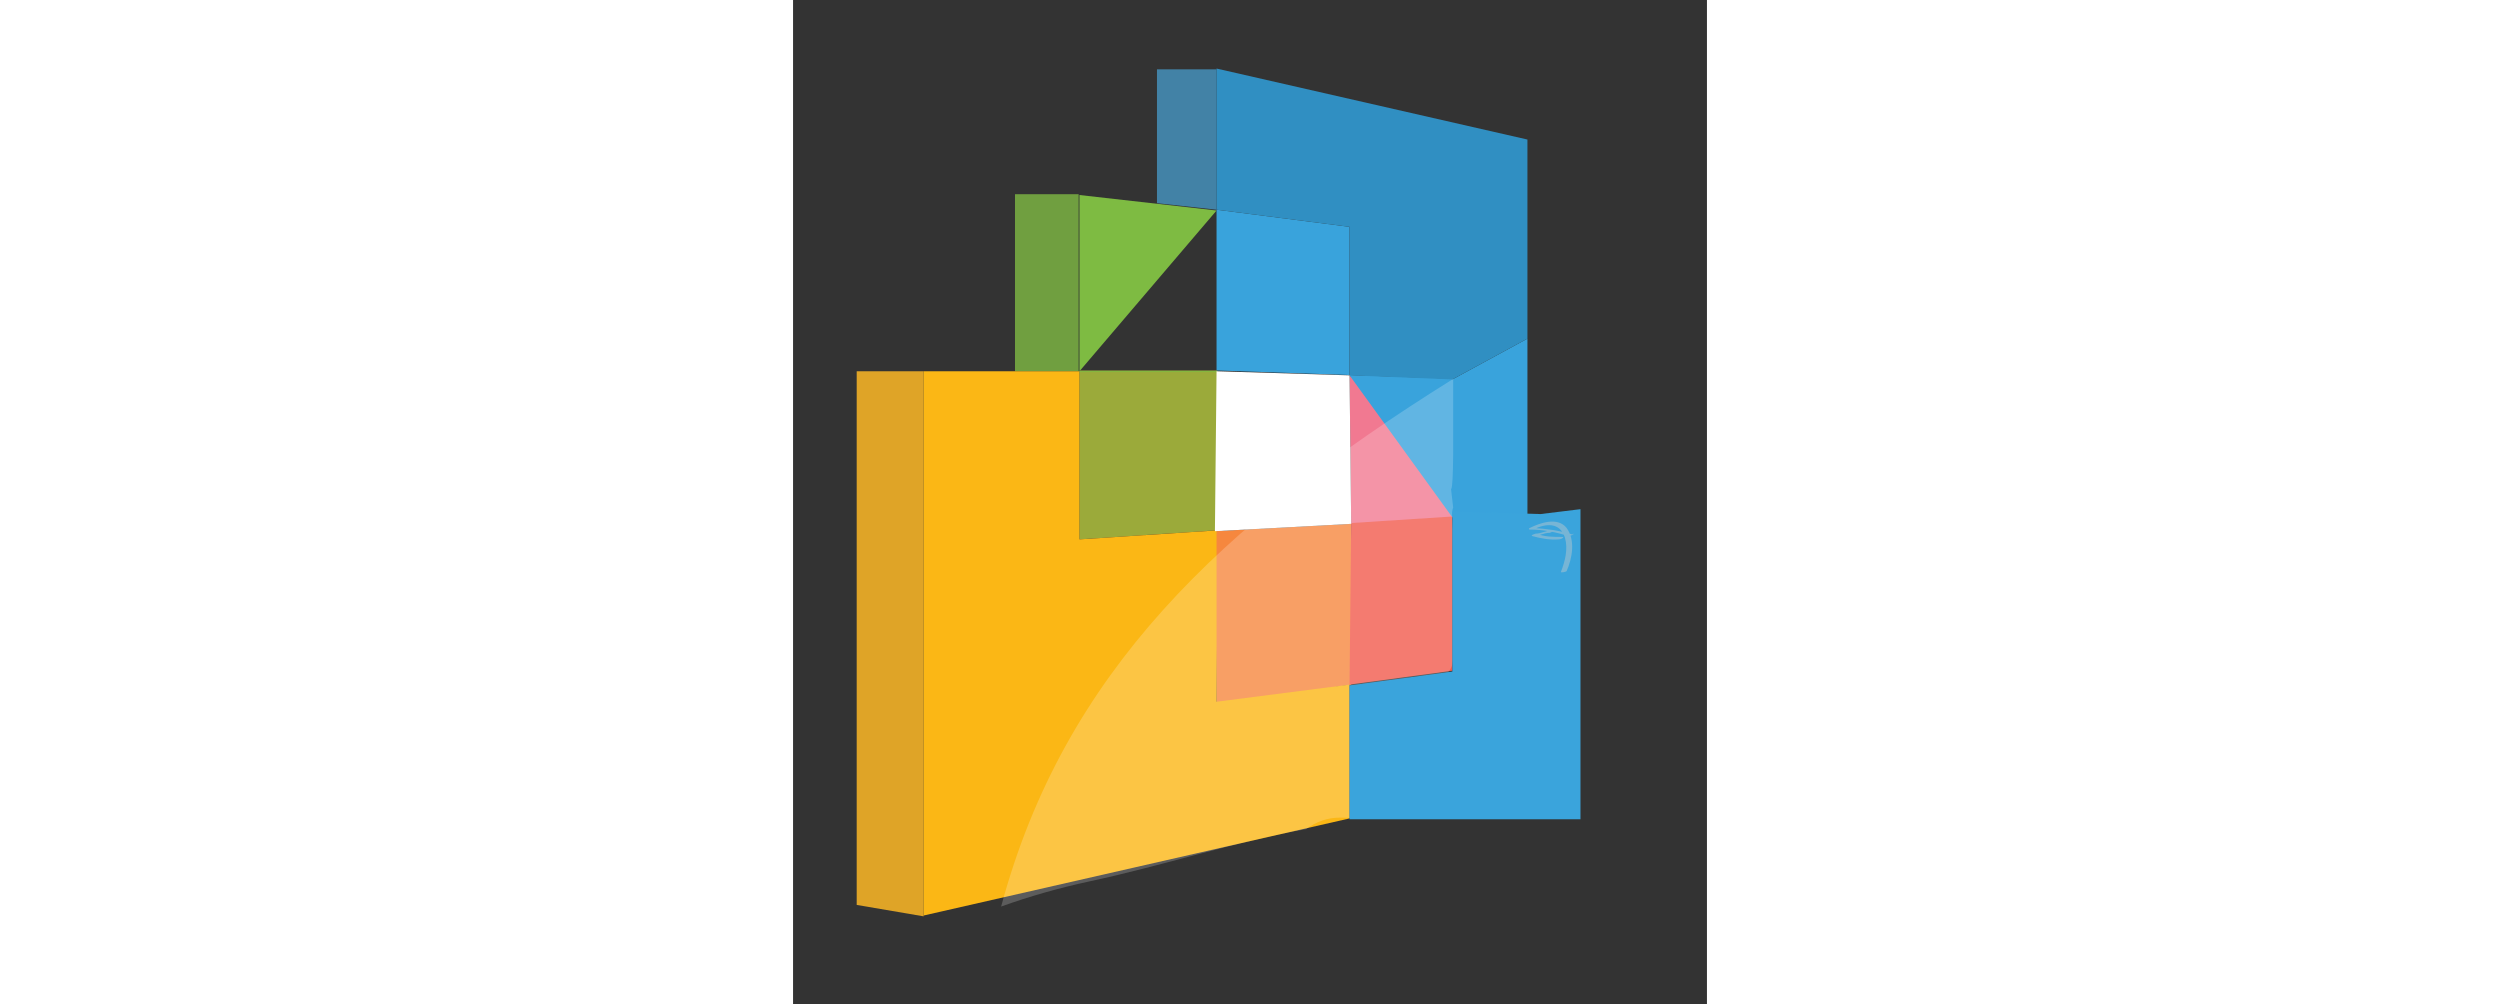 <svg xmlns="http://www.w3.org/2000/svg" version="1.1" height="45" viewBox="0 0 112 123.1">
  <rect x="0" y="0" width="112" height="123.1" fill="#333333" stroke="none"/>
  <defs>
    <style>
      .cls-1 {
        fill: #f17991;
      }

      .cls-2 {
        fill: #77b5d5;
      }

      .cls-3 {
        fill: #9baa3a;
      }

      .cls-4 {
        fill: #f6873e;
      }

      .cls-5 {
        fill: #fbb715;
      }

      .cls-6, .cls-7 {
        fill: #fff;
      }

      .cls-8 {
        fill: #308fc2;
      }

      .cls-9 {
        fill: #dfa427;
      }

      .cls-10 {
        fill: #39a3dc;
      }

      .cls-11 {
        fill: #4282a6;
      }

      .cls-12 {
        fill: #f15a4c;
      }

      .cls-13 {
        fill: #709f40;
      }

      .cls-14 {
        fill: #7ebb42;
      }

      .cls-15 {
        fill: #3aa4dc;
      }

      .cls-7 {
        isolation: isolate;
        opacity: .2;
      }
    </style>
  </defs>
  <!-- Generator: Adobe Illustrator 28.7.1, SVG Export Plug-In . SVG Version: 1.2.0 Build 142)  -->
  <g>
    <g id="Layer_1">
      <g id="Layer_1-2">
        <path class="cls-2" d="M94.1,65.3c-1.5-.4-3.1-.4-4.6,0-.2,0-.4.3-.2.4,2.5,1.8,5,0,6.6-2.1.1-.2,0-.3-.2-.4-2.9-.4-5.7,0-8.6.8-.4.1-.3.6.1.5,2.7-.7,5.4-1.1,8.2-.8l-.2-.4c-1.3,1.8-3.2,3.4-5.4,1.9l-.2.4c1.4-.4,2.8-.4,4.2,0,.4,0,.7-.4.2-.5h0ZM95.9,64.6c.2,0,.8-.4.3-.4s-.8.4-.3.4"/>
        <path class="cls-4" d="M51.7,65.1l16.7-.9v19.7l-16.5,2.5-.2-21.3Z"/>
        <path class="cls-3" d="M35.1,45.5v20.6l16.7-1.1.2-19.6h-16.8Z"/>
        <path class="cls-1" d="M68.4,64.2l12.4-.8v-16.9l-12.6-.4.2,18.2Z"/>
        <path class="cls-9" d="M7.8,45.5h8.2v66.8l-8.2-1.4V45.5Z"/>
        <path class="cls-13" d="M27.2,23.8h7.8v21.7h-7.8v-21.7Z"/>
        <path class="cls-11" d="M44.6,24.9l7.3.8V8.5h-7.3v16.5Z"/>
        <path class="cls-5" d="M16,45.5h19.1v20.6l16.8-1.1v21l16.3-2.1v16.4l-52.2,11.9"/>
        <path class="cls-14" d="M51.9,45.5h-16.8l16.8-19.7-16.8-1.9v21.7h16.8Z"/>
        <path class="cls-10" d="M80.8,46.5l9.2-5v-24.4l-38.1-8.7,38.1,8.7v45.9l-9.2.4-12.6-17.4v-18.2l-16.3-2.1v19.7l28.9,1Z"/>
        <path class="cls-12" d="M68.2,83.9l12.6-1.7v-18.9l-12.4.8-.2,19.7Z"/>
        <path class="cls-7" d="M80.8,46.5c-28.5,17.8-47.6,36-55.3,64.6,3.6-1.3,7.2-2.3,10.9-3.1,8.9-1.9,17.6-4.8,26.5-6.4,1.2-.9,2.6-1.4,4.1-1.4.5,0,1,0,1.5.1,0,0,.1,0,.2,0,.2-.6.5-1.1.7-1.7,0-2.8-.1-5.6-.1-8.5,0-3.3,1.8-5.4,4.2-6.3,1-.6,2.1-.9,3.3-.9h2.9c1.2-.9,1.3-1.6,1.2-4.1,0-3.2,0,3.2,0,0v-5.2c.1-.2-.1-7.4,0-7.6.2-.4-.4-2.9,0-3.8-1.2-11.2-.1,4.7,0-6.5,0-.2,0-9.1,0-9.3"/>
        <path class="cls-15" d="M68.2,100.4h28.3v-38l-4.9.6-10.8-.3v19.6l-12.6,1.7v16.4Z"/>
        <path class="cls-2" d="M93,65c-.7,0-1.3.4-2,.4,0,0-.7.2-.4.3,1.1.3,2.2.5,3.3.4.2,0,.8-.3.3-.3-1,0-2.1,0-3.1-.4l-.4.3c.7,0,1.3-.4,2-.4.2,0,.8-.4.3-.3h0Z"/>
        <path class="cls-2" d="M95.5,65.5c-1.6-.5-3.2-.7-4.8-.8,0,0,0,.1,0,.2,1.6-.8,3.3-.9,3.9,1,.4,1.4,0,2.9-.5,4.2,0,.1.6,0,.7-.1.7-1.6,1.1-3.8,0-5.3-1.1-1.4-3.3-.6-4.5,0-.1,0-.2.2,0,.2,1.6,0,3.2.3,4.7.8.2,0,.8-.2.6-.3"/>
        <path class="cls-8" d="M80.8,46.5l9.2-5v-24.4l-38.1-8.7v17.3l16.3,2.1v18.2"/>
      </g>
      <path id="CENTERsquare" class="cls-6" d="M51.9,45.5l-.2,19.6,16.7-.9-.2-18.2-16.3-.5Z"/>
    </g>
  </g>
</svg>
